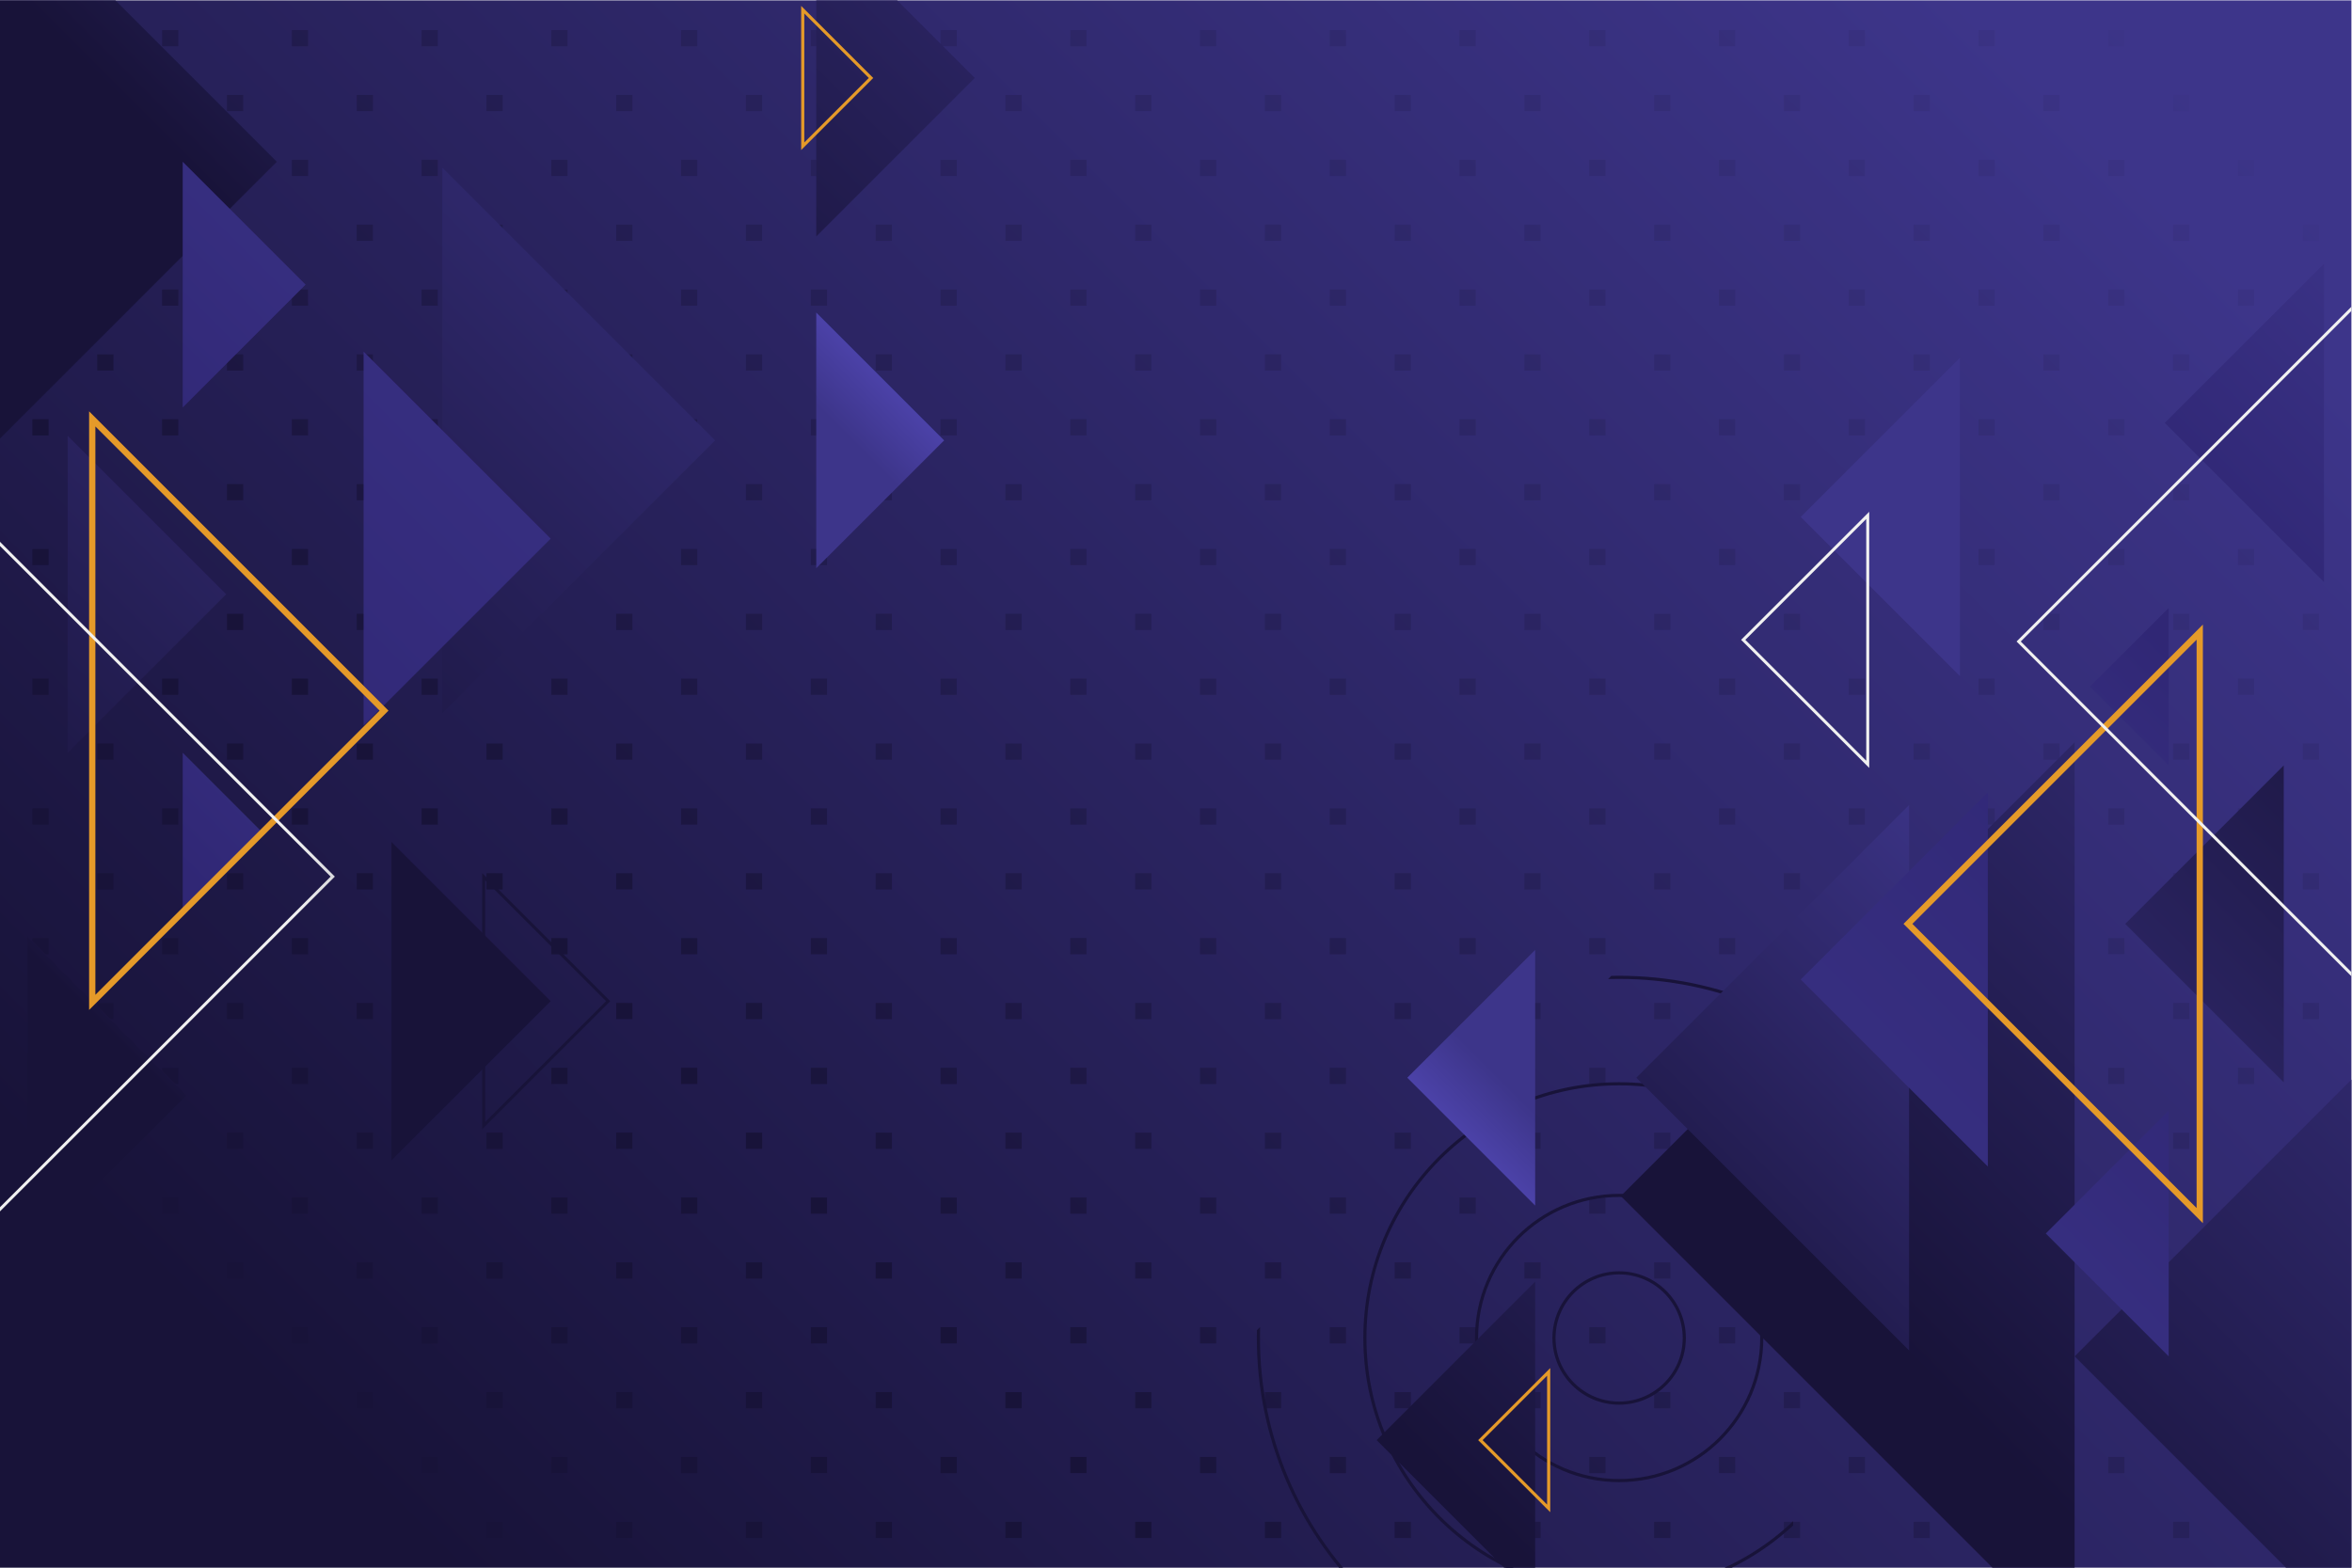 <?xml version="1.0" encoding="utf-8"?>
<svg viewBox="0 0 1000 666.667" xmlns="http://www.w3.org/2000/svg">
  <defs>
    <linearGradient x1="0" y1="0" x2="1" y2="0" gradientUnits="userSpaceOnUse" gradientTransform="matrix(-601.051,-601.051,-601.051,601.051,665.581,540.581)" spreadMethod="pad" id="linearGradient32">
      <stop style="stop-opacity:1;stop-color:#3d358a" offset="0" id="stop22"/>
      <stop style="stop-opacity:1;stop-color:#3d358a" offset="0.075" id="stop24"/>
      <stop style="stop-opacity:1;stop-color:#181339" offset="0.876" id="stop26"/>
      <stop style="stop-opacity:1;stop-color:#181339" offset="0.908" id="stop28"/>
      <stop style="stop-opacity:1;stop-color:#181339" offset="1" id="stop30"/>
    </linearGradient>
    <linearGradient x1="0" y1="0" x2="1" y2="0" gradientUnits="userSpaceOnUse" gradientTransform="matrix(706.923,706.923,706.923,-706.923,-44.663,-169.663)" spreadMethod="pad" id="linearGradient56">
      <stop style="stop-opacity:1;stop-color:#181339" offset="0" id="stop48"/>
      <stop style="stop-opacity:1;stop-color:#181339" offset="0.179" id="stop50"/>
      <stop style="stop-opacity:1;stop-color:#181339" offset="0.416" id="stop52"/>
      <stop style="stop-opacity:1;stop-color:#3d358a" offset="1" id="stop54"/>
    </linearGradient>
    <linearGradient x1="0" y1="0" x2="1" y2="0" gradientUnits="userSpaceOnUse" gradientTransform="matrix(-274.635,-274.635,-274.635,274.635,145.837,614.362)" spreadMethod="pad" id="linearGradient156">
      <stop style="stop-opacity:1;stop-color:#3d358a" offset="0" id="stop148"/>
      <stop style="stop-opacity:1;stop-color:#181339" offset="0.461" id="stop150"/>
      <stop style="stop-opacity:1;stop-color:#181339" offset="0.613" id="stop152"/>
      <stop style="stop-opacity:1;stop-color:#181339" offset="1" id="stop154"/>
    </linearGradient>
    <linearGradient x1="0" y1="0" x2="1" y2="0" gradientUnits="userSpaceOnUse" gradientTransform="matrix(-128.784,-128.784,-128.784,128.784,77.029,219.011)" spreadMethod="pad" id="linearGradient178">
      <stop style="stop-opacity:1;stop-color:#3d358a" offset="0" id="stop172"/>
      <stop style="stop-opacity:1;stop-color:#181339" offset="0.35" id="stop174"/>
      <stop style="stop-opacity:1;stop-color:#181339" offset="1" id="stop176"/>
    </linearGradient>
    <linearGradient x1="0" y1="0" x2="1" y2="0" gradientUnits="userSpaceOnUse" gradientTransform="matrix(-128.784,-128.784,-128.784,128.784,263.859,319.732)" spreadMethod="pad" id="linearGradient200">
      <stop style="stop-opacity:1;stop-color:#3d358a" offset="0" id="stop194"/>
      <stop style="stop-opacity:1;stop-color:#181339" offset="0.35" id="stop196"/>
      <stop style="stop-opacity:1;stop-color:#181339" offset="1" id="stop198"/>
    </linearGradient>
    <linearGradient x1="0" y1="0" x2="1" y2="0" gradientUnits="userSpaceOnUse" gradientTransform="matrix(318.177,318.177,318.177,-318.177,-41.677,176.877)" spreadMethod="pad" id="linearGradient248">
      <stop style="stop-opacity:1;stop-color:#181339" offset="0" id="stop240"/>
      <stop style="stop-opacity:1;stop-color:#181339" offset="0.093" id="stop242"/>
      <stop style="stop-opacity:1;stop-color:#181339" offset="0.272" id="stop244"/>
      <stop style="stop-opacity:1;stop-color:#3d358a" offset="1" id="stop246"/>
    </linearGradient>
    <linearGradient x1="0" y1="0" x2="1" y2="0" gradientUnits="userSpaceOnUse" gradientTransform="matrix(225.577,225.577,225.577,-225.577,-67.416,221.552)" spreadMethod="pad" id="linearGradient272">
      <stop style="stop-opacity:1;stop-color:#181339" offset="0" id="stop264"/>
      <stop style="stop-opacity:1;stop-color:#181339" offset="0.093" id="stop266"/>
      <stop style="stop-opacity:1;stop-color:#181339" offset="0.096" id="stop268"/>
      <stop style="stop-opacity:1;stop-color:#3d358a" offset="1" id="stop270"/>
    </linearGradient>
    <linearGradient x1="0" y1="0" x2="1" y2="0" gradientUnits="userSpaceOnUse" gradientTransform="matrix(225.577,225.577,225.577,-225.577,171.35,386.253)" spreadMethod="pad" id="linearGradient296">
      <stop style="stop-opacity:1;stop-color:#181339" offset="0" id="stop288"/>
      <stop style="stop-opacity:1;stop-color:#181339" offset="0.093" id="stop290"/>
      <stop style="stop-opacity:1;stop-color:#181339" offset="0.096" id="stop292"/>
      <stop style="stop-opacity:1;stop-color:#3d358a" offset="1" id="stop294"/>
    </linearGradient>
    <linearGradient x1="0" y1="0" x2="1" y2="0" gradientUnits="userSpaceOnUse" gradientTransform="matrix(22.982,-22.982,22.982,22.982,-33.765,511.49)" spreadMethod="pad" id="linearGradient332">
      <stop style="stop-opacity:1;stop-color:#c9861f" offset="0" id="stop302"/>
      <stop style="stop-opacity:1;stop-color:#c9861f" offset="0.14" id="stop304"/>
      <stop style="stop-opacity:1;stop-color:#905d09" offset="0.212" id="stop306"/>
      <stop style="stop-opacity:1;stop-color:#905d09" offset="0.214" id="stop308"/>
      <stop style="stop-opacity:1;stop-color:#ecb35e" offset="0.268" id="stop310"/>
      <stop style="stop-opacity:1;stop-color:#ecb35e" offset="0.268" id="stop312"/>
      <stop style="stop-opacity:1;stop-color:#945f0b" offset="0.375" id="stop314"/>
      <stop style="stop-opacity:1;stop-color:#945f0b" offset="0.379" id="stop316"/>
      <stop style="stop-opacity:1;stop-color:#ecb35e" offset="0.51" id="stop318"/>
      <stop style="stop-opacity:1;stop-color:#ecb35e" offset="0.51" id="stop320"/>
      <stop style="stop-opacity:1;stop-color:#ae7216" offset="0.704" id="stop322"/>
      <stop style="stop-opacity:1;stop-color:#ae7216" offset="0.711" id="stop324"/>
      <stop style="stop-opacity:1;stop-color:#e59a29" offset="0.825" id="stop326"/>
      <stop style="stop-opacity:1;stop-color:#e59a29" offset="0.829" id="stop328"/>
      <stop style="stop-opacity:1;stop-color:#e59a29" offset="1" id="stop330"/>
    </linearGradient>
    <linearGradient x1="0" y1="0" x2="1" y2="0" gradientUnits="userSpaceOnUse" gradientTransform="matrix(174.885,174.885,174.885,-174.885,-10.724,340.327)" spreadMethod="pad" id="linearGradient356">
      <stop style="stop-opacity:1;stop-color:#302775" offset="0" id="stop346"/>
      <stop style="stop-opacity:1;stop-color:#302775" offset="0.134" id="stop348"/>
      <stop style="stop-opacity:1;stop-color:#302775" offset="0.179" id="stop350"/>
      <stop style="stop-opacity:1;stop-color:#3d358a" offset="0.834" id="stop352"/>
      <stop style="stop-opacity:1;stop-color:#3d358a" offset="1" id="stop354"/>
    </linearGradient>
    <linearGradient x1="0" y1="0" x2="1" y2="0" gradientUnits="userSpaceOnUse" gradientTransform="matrix(112.035,112.035,112.035,-112.035,31.652,208.255)" spreadMethod="pad" id="linearGradient380">
      <stop style="stop-opacity:1;stop-color:#302775" offset="0" id="stop370"/>
      <stop style="stop-opacity:1;stop-color:#302775" offset="0.134" id="stop372"/>
      <stop style="stop-opacity:1;stop-color:#302775" offset="0.179" id="stop374"/>
      <stop style="stop-opacity:1;stop-color:#3d358a" offset="0.834" id="stop376"/>
      <stop style="stop-opacity:1;stop-color:#3d358a" offset="1" id="stop378"/>
    </linearGradient>
    <linearGradient x1="0" y1="0" x2="1" y2="0" gradientUnits="userSpaceOnUse" gradientTransform="matrix(266.239,266.239,266.239,-266.239,10.927,223.244)" spreadMethod="pad" id="linearGradient404">
      <stop style="stop-opacity:1;stop-color:#302775" offset="0" id="stop394"/>
      <stop style="stop-opacity:1;stop-color:#302775" offset="0.134" id="stop396"/>
      <stop style="stop-opacity:1;stop-color:#302775" offset="0.179" id="stop398"/>
      <stop style="stop-opacity:1;stop-color:#3d358a" offset="0.834" id="stop400"/>
      <stop style="stop-opacity:1;stop-color:#3d358a" offset="1" id="stop402"/>
    </linearGradient>
    <linearGradient x1="0" y1="0" x2="1" y2="0" gradientUnits="userSpaceOnUse" gradientTransform="matrix(95.486,-95.486,95.486,95.486,-141.815,547.743)" spreadMethod="pad" id="linearGradient440">
      <stop style="stop-opacity:1;stop-color:#c9861f" offset="0" id="stop410"/>
      <stop style="stop-opacity:1;stop-color:#c9861f" offset="0.14" id="stop412"/>
      <stop style="stop-opacity:1;stop-color:#905d09" offset="0.212" id="stop414"/>
      <stop style="stop-opacity:1;stop-color:#905d09" offset="0.214" id="stop416"/>
      <stop style="stop-opacity:1;stop-color:#ecb35e" offset="0.268" id="stop418"/>
      <stop style="stop-opacity:1;stop-color:#ecb35e" offset="0.268" id="stop420"/>
      <stop style="stop-opacity:1;stop-color:#945f0b" offset="0.375" id="stop422"/>
      <stop style="stop-opacity:1;stop-color:#945f0b" offset="0.379" id="stop424"/>
      <stop style="stop-opacity:1;stop-color:#ecb35e" offset="0.51" id="stop426"/>
      <stop style="stop-opacity:1;stop-color:#ecb35e" offset="0.51" id="stop428"/>
      <stop style="stop-opacity:1;stop-color:#ae7216" offset="0.704" id="stop430"/>
      <stop style="stop-opacity:1;stop-color:#ae7216" offset="0.711" id="stop432"/>
      <stop style="stop-opacity:1;stop-color:#e59a29" offset="0.825" id="stop434"/>
      <stop style="stop-opacity:1;stop-color:#e59a29" offset="0.829" id="stop436"/>
      <stop style="stop-opacity:1;stop-color:#e59a29" offset="1" id="stop438"/>
    </linearGradient>
    <linearGradient x1="0" y1="0" x2="1" y2="0" gradientUnits="userSpaceOnUse" gradientTransform="matrix(-99.231,-99.231,-99.231,99.231,328.609,427.895)" spreadMethod="pad" id="linearGradient462">
      <stop style="stop-opacity:1;stop-color:#7567fe" offset="0" id="stop454"/>
      <stop style="stop-opacity:1;stop-color:#7567fe" offset="0.056" id="stop456"/>
      <stop style="stop-opacity:1;stop-color:#3d358a" offset="0.632" id="stop458"/>
      <stop style="stop-opacity:1;stop-color:#3d358a" offset="1" id="stop460"/>
    </linearGradient>
    <clipPath clipPathUnits="userSpaceOnUse" id="clipPath472">
      <path d="M 0,0 H 750 V 500 H 0 Z" id="path470"/>
    </clipPath>
    <clipPath clipPathUnits="userSpaceOnUse" id="clipPath480">
      <path d="m 153.8,221.591 h 40.855 V 139.882 H 153.8 Z" id="path478"/>
    </clipPath>
    <linearGradient x1="0" y1="0" x2="1" y2="0" gradientUnits="userSpaceOnUse" gradientTransform="matrix(40.855,-40.855,40.855,40.855,133.373,339.691)" spreadMethod="pad" id="linearGradient490">
      <stop style="stop-opacity:1;stop-color:#f1f1f1" offset="0" id="stop482"/>
      <stop style="stop-opacity:1;stop-color:#f1f1f1" offset="0.006" id="stop484"/>
      <stop style="stop-opacity:1;stop-color:#181339" offset="0.966" id="stop486"/>
      <stop style="stop-opacity:1;stop-color:#181339" offset="1" id="stop488"/>
    </linearGradient>
    <clipPath clipPathUnits="userSpaceOnUse" id="clipPath506">
      <path d="M -12.582,339.855 H 106.801 V 101.089 H -12.582 Z" id="path504"/>
    </clipPath>
    <linearGradient x1="0" y1="0" x2="1" y2="0" gradientUnits="userSpaceOnUse" gradientTransform="matrix(119.383,0,0,119.383,-12.582,279.528)" spreadMethod="pad" id="linearGradient516">
      <stop style="stop-opacity:1;stop-color:#f1f1f1" offset="0" id="stop508"/>
      <stop style="stop-opacity:1;stop-color:#f1f1f1" offset="0.006" id="stop510"/>
      <stop style="stop-opacity:1;stop-color:#181339" offset="0.966" id="stop512"/>
      <stop style="stop-opacity:1;stop-color:#181339" offset="1" id="stop514"/>
    </linearGradient>
    <clipPath clipPathUnits="userSpaceOnUse" id="clipPath532">
      <path d="M 366.075,40.944 407.019,0 h 164.922 v 246.81 z" id="path530"/>
    </clipPath>
    <clipPath clipPathUnits="userSpaceOnUse" id="clipPath540">
      <path d="M 400.878,188.834 H 631.992 V -42.28 H 400.878 Z" id="path538"/>
    </clipPath>
    <linearGradient x1="0" y1="0" x2="1" y2="0" gradientUnits="userSpaceOnUse" gradientTransform="matrix(-231.115,0,0,-231.115,631.992,426.723)" spreadMethod="pad" id="linearGradient550">
      <stop style="stop-opacity:1;stop-color:#f1f1f1" offset="0" id="stop542"/>
      <stop style="stop-opacity:1;stop-color:#f1f1f1" offset="0.006" id="stop544"/>
      <stop style="stop-opacity:1;stop-color:#181339" offset="0.966" id="stop546"/>
      <stop style="stop-opacity:1;stop-color:#181339" offset="1" id="stop548"/>
    </linearGradient>
    <linearGradient x1="0" y1="0" x2="1" y2="0" gradientUnits="userSpaceOnUse" gradientTransform="matrix(-91.975,0,0,-91.975,562.422,426.723)" spreadMethod="pad" id="linearGradient560">
      <stop style="stop-opacity:1;stop-color:#f1f1f1" offset="0" id="stop552"/>
      <stop style="stop-opacity:1;stop-color:#f1f1f1" offset="0.006" id="stop554"/>
      <stop style="stop-opacity:1;stop-color:#181339" offset="0.966" id="stop556"/>
      <stop style="stop-opacity:1;stop-color:#181339" offset="1" id="stop558"/>
    </linearGradient>
    <linearGradient x1="0" y1="0" x2="1" y2="0" gradientUnits="userSpaceOnUse" gradientTransform="matrix(-42.564,0,0,-42.564,537.717,426.723)" spreadMethod="pad" id="linearGradient570">
      <stop style="stop-opacity:1;stop-color:#f1f1f1" offset="0" id="stop562"/>
      <stop style="stop-opacity:1;stop-color:#f1f1f1" offset="0.006" id="stop564"/>
      <stop style="stop-opacity:1;stop-color:#181339" offset="0.966" id="stop566"/>
      <stop style="stop-opacity:1;stop-color:#181339" offset="1" id="stop568"/>
    </linearGradient>
    <linearGradient x1="0" y1="0" x2="1" y2="0" gradientUnits="userSpaceOnUse" gradientTransform="matrix(-163.193,0,0,-163.193,598.031,426.723)" spreadMethod="pad" id="linearGradient580">
      <stop style="stop-opacity:1;stop-color:#f1f1f1" offset="0" id="stop572"/>
      <stop style="stop-opacity:1;stop-color:#f1f1f1" offset="0.006" id="stop574"/>
      <stop style="stop-opacity:1;stop-color:#181339" offset="0.966" id="stop576"/>
      <stop style="stop-opacity:1;stop-color:#181339" offset="1" id="stop578"/>
    </linearGradient>
    <linearGradient x1="0" y1="0" x2="1" y2="0" gradientUnits="userSpaceOnUse" gradientTransform="matrix(274.635,274.635,274.635,-274.635,620.546,-82.034)" spreadMethod="pad" id="linearGradient618">
      <stop style="stop-opacity:1;stop-color:#181339" offset="0" id="stop612"/>
      <stop style="stop-opacity:1;stop-color:#181339" offset="0.165" id="stop614"/>
      <stop style="stop-opacity:1;stop-color:#3d358a" offset="1" id="stop616"/>
    </linearGradient>
    <linearGradient x1="0" y1="0" x2="1" y2="0" gradientUnits="userSpaceOnUse" gradientTransform="matrix(128.784,128.784,128.784,-128.784,681.09,305.053)" spreadMethod="pad" id="linearGradient642">
      <stop style="stop-opacity:1;stop-color:#302775" offset="0" id="stop632"/>
      <stop style="stop-opacity:1;stop-color:#302775" offset="0.134" id="stop634"/>
      <stop style="stop-opacity:1;stop-color:#302775" offset="0.179" id="stop636"/>
      <stop style="stop-opacity:1;stop-color:#3d358a" offset="0.834" id="stop638"/>
      <stop style="stop-opacity:1;stop-color:#3d358a" offset="1" id="stop640"/>
    </linearGradient>
    <linearGradient x1="0" y1="0" x2="1" y2="0" gradientUnits="userSpaceOnUse" gradientTransform="matrix(128.784,128.784,128.784,-128.784,486.141,196.213)" spreadMethod="pad" id="linearGradient666">
      <stop style="stop-opacity:1;stop-color:#302775" offset="0" id="stop656"/>
      <stop style="stop-opacity:1;stop-color:#302775" offset="0.134" id="stop658"/>
      <stop style="stop-opacity:1;stop-color:#302775" offset="0.179" id="stop660"/>
      <stop style="stop-opacity:1;stop-color:#3d358a" offset="0.834" id="stop662"/>
      <stop style="stop-opacity:1;stop-color:#3d358a" offset="1" id="stop664"/>
    </linearGradient>
    <linearGradient x1="0" y1="0" x2="1" y2="0" gradientUnits="userSpaceOnUse" gradientTransform="matrix(-354.485,-354.485,-354.485,354.485,827.205,284.049)" spreadMethod="pad" id="linearGradient688">
      <stop style="stop-opacity:1;stop-color:#3d358a" offset="0" id="stop680"/>
      <stop style="stop-opacity:1;stop-color:#181339" offset="0.615" id="stop682"/>
      <stop style="stop-opacity:1;stop-color:#181339" offset="0.973" id="stop684"/>
      <stop style="stop-opacity:1;stop-color:#181339" offset="1" id="stop686"/>
    </linearGradient>
    <linearGradient x1="0" y1="0" x2="1" y2="0" gradientUnits="userSpaceOnUse" gradientTransform="matrix(170.36,170.36,170.36,-170.36,494.179,41.57)" spreadMethod="pad" id="linearGradient710">
      <stop style="stop-opacity:1;stop-color:#181339" offset="0" id="stop702"/>
      <stop style="stop-opacity:1;stop-color:#181339" offset="0.093" id="stop704"/>
      <stop style="stop-opacity:1;stop-color:#181339" offset="0.176" id="stop706"/>
      <stop style="stop-opacity:1;stop-color:#3d358a" offset="1" id="stop708"/>
    </linearGradient>
    <linearGradient x1="0" y1="0" x2="1" y2="0" gradientUnits="userSpaceOnUse" gradientTransform="matrix(-225.577,-225.577,-225.577,225.577,817.416,294.392)" spreadMethod="pad" id="linearGradient732">
      <stop style="stop-opacity:1;stop-color:#181339" offset="0" id="stop724"/>
      <stop style="stop-opacity:1;stop-color:#181339" offset="0.093" id="stop726"/>
      <stop style="stop-opacity:1;stop-color:#181339" offset="0.096" id="stop728"/>
      <stop style="stop-opacity:1;stop-color:#3d358a" offset="1" id="stop730"/>
    </linearGradient>
    <linearGradient x1="0" y1="0" x2="1" y2="0" gradientUnits="userSpaceOnUse" gradientTransform="matrix(-225.577,-225.577,-225.577,225.577,657.305,208.347)" spreadMethod="pad" id="linearGradient752">
      <stop style="stop-opacity:1;stop-color:#3d358a" offset="0" id="stop746"/>
      <stop style="stop-opacity:1;stop-color:#181339" offset="0.835" id="stop748"/>
      <stop style="stop-opacity:1;stop-color:#181339" offset="1" id="stop750"/>
    </linearGradient>
    <linearGradient x1="0" y1="0" x2="1" y2="0" gradientUnits="userSpaceOnUse" gradientTransform="matrix(-22.982,22.982,-22.982,-22.982,33.765,488.51)" spreadMethod="pad" id="linearGradient788">
      <stop style="stop-opacity:1;stop-color:#e59a29" offset="0" id="stop758"/>
      <stop style="stop-opacity:1;stop-color:#e59a29" offset="0.171" id="stop760"/>
      <stop style="stop-opacity:1;stop-color:#e59a29" offset="0.175" id="stop762"/>
      <stop style="stop-opacity:1;stop-color:#ae7216" offset="0.289" id="stop764"/>
      <stop style="stop-opacity:1;stop-color:#ae7216" offset="0.296" id="stop766"/>
      <stop style="stop-opacity:1;stop-color:#ecb35e" offset="0.49" id="stop768"/>
      <stop style="stop-opacity:1;stop-color:#ecb35e" offset="0.49" id="stop770"/>
      <stop style="stop-opacity:1;stop-color:#945f0b" offset="0.622" id="stop772"/>
      <stop style="stop-opacity:1;stop-color:#945f0b" offset="0.625" id="stop774"/>
      <stop style="stop-opacity:1;stop-color:#ecb35e" offset="0.732" id="stop776"/>
      <stop style="stop-opacity:1;stop-color:#ecb35e" offset="0.732" id="stop778"/>
      <stop style="stop-opacity:1;stop-color:#905d09" offset="0.786" id="stop780"/>
      <stop style="stop-opacity:1;stop-color:#905d09" offset="0.788" id="stop782"/>
      <stop style="stop-opacity:1;stop-color:#c9861f" offset="0.86" id="stop784"/>
      <stop style="stop-opacity:1;stop-color:#c9861f" offset="1" id="stop786"/>
    </linearGradient>
    <linearGradient x1="0" y1="0" x2="1" y2="0" gradientUnits="userSpaceOnUse" gradientTransform="matrix(-174.885,-174.885,-174.885,174.885,760.724,175.618)" spreadMethod="pad" id="linearGradient812">
      <stop style="stop-opacity:1;stop-color:#302775" offset="0" id="stop802"/>
      <stop style="stop-opacity:1;stop-color:#302775" offset="0.134" id="stop804"/>
      <stop style="stop-opacity:1;stop-color:#302775" offset="0.179" id="stop806"/>
      <stop style="stop-opacity:1;stop-color:#3d358a" offset="0.834" id="stop808"/>
      <stop style="stop-opacity:1;stop-color:#3d358a" offset="1" id="stop810"/>
    </linearGradient>
    <linearGradient x1="0" y1="0" x2="1" y2="0" gradientUnits="userSpaceOnUse" gradientTransform="matrix(-112.035,-112.035,-112.035,112.035,718.348,307.69)" spreadMethod="pad" id="linearGradient836">
      <stop style="stop-opacity:1;stop-color:#302775" offset="0" id="stop826"/>
      <stop style="stop-opacity:1;stop-color:#302775" offset="0.134" id="stop828"/>
      <stop style="stop-opacity:1;stop-color:#302775" offset="0.179" id="stop830"/>
      <stop style="stop-opacity:1;stop-color:#3d358a" offset="0.834" id="stop832"/>
      <stop style="stop-opacity:1;stop-color:#3d358a" offset="1" id="stop834"/>
    </linearGradient>
    <linearGradient x1="0" y1="0" x2="1" y2="0" gradientUnits="userSpaceOnUse" gradientTransform="matrix(-266.239,-266.239,-266.239,266.239,739.073,292.701)" spreadMethod="pad" id="linearGradient860">
      <stop style="stop-opacity:1;stop-color:#302775" offset="0" id="stop850"/>
      <stop style="stop-opacity:1;stop-color:#302775" offset="0.134" id="stop852"/>
      <stop style="stop-opacity:1;stop-color:#302775" offset="0.179" id="stop854"/>
      <stop style="stop-opacity:1;stop-color:#3d358a" offset="0.834" id="stop856"/>
      <stop style="stop-opacity:1;stop-color:#3d358a" offset="1" id="stop858"/>
    </linearGradient>
    <linearGradient x1="0" y1="0" x2="1" y2="0" gradientUnits="userSpaceOnUse" gradientTransform="matrix(-95.486,95.486,-95.486,-95.486,141.816,452.257)" spreadMethod="pad" id="linearGradient896">
      <stop style="stop-opacity:1;stop-color:#e59a29" offset="0" id="stop866"/>
      <stop style="stop-opacity:1;stop-color:#e59a29" offset="0.171" id="stop868"/>
      <stop style="stop-opacity:1;stop-color:#e59a29" offset="0.175" id="stop870"/>
      <stop style="stop-opacity:1;stop-color:#ae7216" offset="0.289" id="stop872"/>
      <stop style="stop-opacity:1;stop-color:#ae7216" offset="0.296" id="stop874"/>
      <stop style="stop-opacity:1;stop-color:#ecb35e" offset="0.49" id="stop876"/>
      <stop style="stop-opacity:1;stop-color:#ecb35e" offset="0.49" id="stop878"/>
      <stop style="stop-opacity:1;stop-color:#945f0b" offset="0.622" id="stop880"/>
      <stop style="stop-opacity:1;stop-color:#945f0b" offset="0.625" id="stop882"/>
      <stop style="stop-opacity:1;stop-color:#ecb35e" offset="0.732" id="stop884"/>
      <stop style="stop-opacity:1;stop-color:#ecb35e" offset="0.732" id="stop886"/>
      <stop style="stop-opacity:1;stop-color:#905d09" offset="0.786" id="stop888"/>
      <stop style="stop-opacity:1;stop-color:#905d09" offset="0.788" id="stop890"/>
      <stop style="stop-opacity:1;stop-color:#c9861f" offset="0.86" id="stop892"/>
      <stop style="stop-opacity:1;stop-color:#c9861f" offset="1" id="stop894"/>
    </linearGradient>
    <linearGradient x1="0" y1="0" x2="1" y2="0" gradientUnits="userSpaceOnUse" gradientTransform="matrix(99.231,99.231,99.231,-99.231,421.391,88.05)" spreadMethod="pad" id="linearGradient918">
      <stop style="stop-opacity:1;stop-color:#7567fe" offset="0" id="stop910"/>
      <stop style="stop-opacity:1;stop-color:#7567fe" offset="0.056" id="stop912"/>
      <stop style="stop-opacity:1;stop-color:#3d358a" offset="0.632" id="stop914"/>
      <stop style="stop-opacity:1;stop-color:#3d358a" offset="1" id="stop916"/>
    </linearGradient>
    <clipPath clipPathUnits="userSpaceOnUse" id="clipPath928">
      <path d="M 0,0 H 750 V 500 H 0 Z" id="path926"/>
    </clipPath>
    <clipPath clipPathUnits="userSpaceOnUse" id="clipPath936">
      <path d="M 555.345,336.854 H 596.2 v -81.709 h -40.855 z" id="path934"/>
    </clipPath>
    <linearGradient x1="0" y1="0" x2="1" y2="0" gradientUnits="userSpaceOnUse" gradientTransform="matrix(-40.855,40.855,-40.855,-40.855,616.627,183.573)" spreadMethod="pad" id="linearGradient946">
      <stop style="stop-opacity:1;stop-color:#181339" offset="0" id="stop938"/>
      <stop style="stop-opacity:1;stop-color:#181339" offset="0.034" id="stop940"/>
      <stop style="stop-opacity:1;stop-color:#f1f1f1" offset="0.994" id="stop942"/>
      <stop style="stop-opacity:1;stop-color:#f1f1f1" offset="1" id="stop944"/>
    </linearGradient>
    <clipPath clipPathUnits="userSpaceOnUse" id="clipPath962">
      <path d="M 643.199,414.855 H 762.582 V 176.09 H 643.199 Z" id="path960"/>
    </clipPath>
    <linearGradient x1="0" y1="0" x2="1" y2="0" gradientUnits="userSpaceOnUse" gradientTransform="matrix(-119.383,0,0,-119.383,762.582,204.527)" spreadMethod="pad" id="linearGradient972">
      <stop style="stop-opacity:1;stop-color:#181339" offset="0" id="stop964"/>
      <stop style="stop-opacity:1;stop-color:#181339" offset="0.034" id="stop966"/>
      <stop style="stop-opacity:1;stop-color:#f1f1f1" offset="0.994" id="stop968"/>
      <stop style="stop-opacity:1;stop-color:#f1f1f1" offset="1" id="stop970"/>
    </linearGradient>
  </defs>
  <g id="g8" transform="matrix(1.333, 0, 0, -1.333, 0, 666.667)">
    <g id="g10">
      <g id="g12">
        <g id="g18">
          <g id="g20">
            <path d="M 0,0 H 750 V 500 H 0 Z" style="fill:url(#linearGradient32);stroke:none" id="path34"/>
          </g>
        </g>
      </g>
    </g>
    <g id="g36">
      <g id="g38">
        <g id="g44">
          <g id="g46">
            <path d="m 506.905,71.54 h 5.173 v 5.173 h -5.173 z m 0,-41.382 h 5.173 v 5.173 h -5.173 z m -20.691,434.51 h 5.172 v 5.173 h -5.172 z m 0,-82.763 h 5.172 v 5.173 h -5.172 z m 0,-41.382 h 5.172 v 5.172 h -5.172 z M 465.523,278.45 h 5.173 v 5.173 h -5.173 z m 41.382,41.382 h 5.173 v 5.173 h -5.173 z m 0,-41.382 h 5.173 v 5.173 h -5.173 z m 0,-165.527 h 5.173 v 5.172 h -5.173 z m 0,41.382 h 5.173 v 5.172 h -5.173 z m 0,41.382 h 5.173 v 5.173 h -5.173 z m 0,41.381 h 5.173 v 5.173 h -5.173 z m -20.691,186.219 h 5.172 v 5.173 h -5.172 z m -20.691,20.691 h 5.173 v 5.173 h -5.173 z m 0,41.381 h 5.173 v 5.173 h -5.173 z m 0,-124.145 h 5.173 v 5.173 h -5.173 z m 0,-41.382 h 5.173 v 5.173 h -5.173 z M 486.214,9.468 h 5.172 v 5.173 h -5.172 z m -20.691,393.128 h 5.173 v 5.173 h -5.173 z m 20.691,-227.601 h 5.172 v 5.173 h -5.172 z m 0,41.382 h 5.172 v 5.173 h -5.172 z m 0,41.382 h 5.172 v 5.173 h -5.172 z m 0,-165.528 h 5.172 v 5.173 h -5.172 z m 0,-41.381 h 5.172 v 5.173 h -5.172 z m 0,82.763 h 5.172 v 5.173 h -5.172 z m 0,165.528 h 5.172 v 5.172 h -5.172 z m 20.691,62.073 h 5.173 v 5.173 h -5.173 z m 41.381,-248.291 h 5.173 v 5.172 h -5.173 z m 0,82.764 h 5.173 v 5.173 h -5.173 z m 0,-41.382 h 5.173 v 5.172 h -5.173 z m 0,-124.147 h 5.173 v 5.173 h -5.173 z m -20.69,434.51 h 5.173 v 5.173 h -5.173 z M 548.286,71.54 h 5.173 v 5.173 h -5.173 z m 0,372.438 h 5.173 v 5.173 h -5.173 z m 0,-41.382 h 5.173 v 5.173 h -5.173 z m 0,-124.146 h 5.173 v 5.173 h -5.173 z M 382.759,30.158 h 5.173 v 5.173 h -5.173 z m 165.527,289.674 h 5.173 v 5.173 h -5.173 z m -41.381,82.764 h 5.173 v 5.173 h -5.173 z m 41.381,-41.382 h 5.173 v 5.173 h -5.173 z m -20.69,-227.601 h 5.173 v 5.173 h -5.173 z m 0,289.674 h 5.173 v 5.173 h -5.173 z m 0,-372.437 h 5.173 v 5.173 h -5.173 z m 0,-41.382 h 5.173 v 5.173 h -5.173 z m -20.691,434.51 h 5.173 v 5.173 h -5.173 z m 41.381,41.381 h 5.173 v 5.173 h -5.173 z M 527.596,92.231 h 5.173 v 5.173 h -5.173 z m 0,248.292 h 5.173 v 5.172 h -5.173 z m 0,41.382 h 5.173 v 5.173 h -5.173 z m 0,-82.764 h 5.173 v 5.172 h -5.173 z m 0,-82.764 h 5.173 v 5.173 h -5.173 z m 0,41.382 h 5.173 v 5.173 h -5.173 z m 0,-82.764 h 5.173 v 5.173 h -5.173 z m -20.691,310.364 h 5.173 v 5.173 h -5.173 z m -103.454,-227.6 h 5.172 v 5.173 h -5.172 z m 0,-41.382 h 5.172 v 5.173 h -5.172 z m 0,-82.764 h 5.172 v 5.173 h -5.172 z m 0,41.382 h 5.172 v 5.173 h -5.172 z m 0,124.146 h 5.172 v 5.172 h -5.172 z m 0,165.527 h 5.172 v 5.173 h -5.172 z M 424.141,71.54 h 5.173 v 5.173 h -5.173 z m -20.69,268.983 h 5.172 v 5.172 h -5.172 z m 20.69,-310.365 h 5.173 v 5.173 h -5.173 z m -20.69,351.747 h 5.172 v 5.173 h -5.172 z m 0,41.382 h 5.172 v 5.173 h -5.172 z m 0,-331.056 h 5.172 v 5.173 h -5.172 z M 382.759,278.45 h 5.173 v 5.173 h -5.173 z m 0,-82.763 h 5.173 v 5.173 h -5.173 z m 41.382,-82.764 h 5.173 v 5.172 h -5.173 z m -41.382,124.145 h 5.173 v 5.173 h -5.173 z M 403.451,50.85 h 5.172 v 5.173 h -5.172 z m -20.692,62.073 h 5.173 v 5.172 h -5.173 z m 0,41.382 h 5.173 v 5.172 h -5.173 z m 0,-82.765 h 5.173 v 5.173 h -5.173 z m 0,413.819 h 5.173 v 5.173 h -5.173 z M 403.451,9.468 h 5.172 v 5.173 h -5.172 z m -20.692,434.51 h 5.173 v 5.173 h -5.173 z m 0,-82.764 h 5.173 v 5.173 h -5.173 z m 0,-41.382 h 5.173 v 5.173 h -5.173 z m 0,82.764 h 5.173 v 5.173 h -5.173 z m 62.072,-186.219 h 5.173 v 5.173 h -5.173 z m 0,124.146 h 5.173 v 5.172 h -5.173 z m 0,82.764 h 5.173 v 5.173 h -5.173 z m 0,-41.382 h 5.173 v 5.173 h -5.173 z m 0,-124.146 h 5.173 v 5.173 h -5.173 z m 20.692,-20.691 h 5.173 v 5.173 h -5.173 z m -20.692,62.073 h 5.173 v 5.172 h -5.173 z m 0,165.527 h 5.173 v 5.173 h -5.173 z m 20.692,-268.981 h 5.173 v 5.173 h -5.173 z m 0,-41.382 h 5.173 v 5.172 h -5.173 z m 0,-41.382 h 5.173 v 5.172 h -5.173 z m 0,-82.765 h 5.173 v 5.173 h -5.173 z m 0,41.382 h 5.173 v 5.173 h -5.173 z m -41.382,206.91 h 5.173 v 5.173 h -5.173 z m 0,124.146 h 5.173 v 5.173 h -5.173 z m 0,-41.382 h 5.173 v 5.173 h -5.173 z m 0,-41.382 h 5.173 v 5.173 h -5.173 z m 0,-124.145 h 5.173 v 5.173 h -5.173 z m 0,41.381 h 5.173 v 5.173 h -5.173 z m 0,-82.763 h 5.173 v 5.172 h -5.173 z M 444.831,9.468 h 5.173 v 5.173 h -5.173 z m 0,82.763 h 5.173 v 5.173 h -5.173 z m 0,41.382 h 5.173 v 5.173 h -5.173 z m 0,41.382 h 5.173 v 5.173 h -5.173 z m -20.69,310.364 h 5.173 v 5.173 h -5.173 z m 0,-41.381 h 5.173 v 5.173 h -5.173 z M 444.831,50.85 h 5.173 v 5.173 h -5.173 z m 103.455,186.218 h 5.173 v 5.173 h -5.173 z M 693.123,9.468 h 5.173 v 5.173 h -5.173 z m 0,41.382 h 5.173 v 5.173 h -5.173 z m 0,41.381 h 5.173 v 5.173 h -5.173 z m -20.69,393.128 h 5.172 v 5.173 h -5.172 z m 0,-41.381 h 5.172 v 5.173 h -5.172 z m 20.69,-310.365 h 5.173 v 5.173 h -5.173 z m -20.69,268.983 h 5.172 v 5.173 h -5.172 z m 20.69,-62.073 h 5.173 v 5.172 h -5.173 z m 0,-41.382 h 5.173 v 5.172 h -5.173 z m 0,-124.146 h 5.173 v 5.173 h -5.173 z m 0,82.764 h 5.173 v 5.173 h -5.173 z m 0,-41.382 h 5.173 v 5.173 h -5.173 z m -41.381,206.91 h 5.173 v 5.173 h -5.173 z m 0,41.381 h 5.173 v 5.173 h -5.173 z m 20.691,-434.51 h 5.172 v 5.173 h -5.172 z m 0,41.382 h 5.172 v 5.173 h -5.172 z m -20.691,268.983 h 5.173 v 5.172 h -5.173 z m 41.381,41.382 h 5.173 v 5.173 h -5.173 z m -41.381,0 h 5.173 v 5.173 h -5.173 z M 672.433,278.45 h 5.172 v 5.173 h -5.172 z m 0,41.382 h 5.172 v 5.173 h -5.172 z m 0,41.382 h 5.172 v 5.173 h -5.172 z m 0,-206.909 h 5.172 v 5.172 h -5.172 z m 0,-41.382 h 5.172 v 5.172 h -5.172 z m 0,82.764 h 5.172 v 5.173 h -5.172 z m 0,41.381 h 5.172 v 5.173 h -5.172 z m 62.072,-62.073 h 5.172 v 5.173 h -5.172 z m -41.382,248.292 h 5.173 v 5.173 h -5.173 z M 651.742,299.141 h 5.173 v 5.172 h -5.173 z m 82.763,-82.764 h 5.172 v 5.173 h -5.172 z m 0,-165.527 h 5.172 v 5.173 h -5.172 z m 0,41.381 h 5.172 v 5.173 h -5.172 z m 0,-82.763 h 5.172 v 5.173 h -5.172 z m 0,413.819 h 5.172 v 5.173 h -5.172 z m 0,41.381 h 5.172 v 5.173 h -5.172 z m 0,-124.145 h 5.172 v 5.172 h -5.172 z m 0,-41.382 h 5.172 v 5.172 h -5.172 z m 0,-41.382 h 5.172 v 5.173 h -5.172 z m 0,124.146 h 5.172 v 5.173 h -5.172 z m 0,-248.292 h 5.172 v 5.173 h -5.172 z m -20.691,62.074 h 5.173 v 5.173 h -5.173 z m 0,-41.382 h 5.173 v 5.172 h -5.173 z m 0,-41.382 h 5.173 v 5.172 h -5.173 z m -20.691,351.745 h 5.173 v 5.173 h -5.173 z M 713.814,71.54 h 5.173 v 5.173 h -5.173 z m 0,-41.382 h 5.173 v 5.173 h -5.173 z m 0,289.674 h 5.173 v 5.173 h -5.173 z m 0,-82.764 h 5.173 v 5.173 h -5.173 z m 0,165.528 h 5.173 v 5.173 h -5.173 z m 0,41.382 h 5.173 v 5.173 h -5.173 z m 0,-165.528 h 5.173 v 5.173 h -5.173 z m 0,82.764 h 5.173 v 5.173 h -5.173 z m 0,124.145 h 5.173 v 5.173 h -5.173 z M 589.668,237.068 h 5.173 v 5.173 h -5.173 z m -20.69,-227.6 h 5.172 v 5.173 h -5.172 z m 20.69,268.982 h 5.173 v 5.173 h -5.173 z m 0,-124.145 h 5.173 v 5.172 h -5.173 z m 20.691,-62.074 h 5.174 v 5.173 h -5.174 z m -20.691,227.601 h 5.173 v 5.173 h -5.173 z m 0,82.764 h 5.173 v 5.173 h -5.173 z m 0,-41.382 h 5.173 v 5.173 h -5.173 z M 610.359,9.468 h 5.174 v 5.173 h -5.174 z m 0,41.382 h 5.174 v 5.173 h -5.174 z m -20.691,62.073 h 5.173 v 5.172 h -5.173 z m 0,331.055 h 5.173 v 5.173 h -5.173 z m 0,41.381 h 5.173 v 5.173 h -5.173 z m 0,-289.672 h 5.173 v 5.173 h -5.173 z m -20.69,-20.692 h 5.172 v 5.173 h -5.172 z m 0,41.382 h 5.172 v 5.173 h -5.172 z m 0,41.382 h 5.172 v 5.173 h -5.172 z m 0,-206.909 h 5.172 v 5.173 h -5.172 z m 0,41.381 h 5.172 v 5.173 h -5.172 z m 0,41.382 h 5.172 v 5.173 h -5.172 z m 0,206.91 h 5.172 v 5.172 h -5.172 z m 20.69,-310.365 h 5.173 v 5.173 h -5.173 z m -20.69,434.51 h 5.172 v 5.173 h -5.172 z m 0,-82.763 h 5.172 v 5.173 h -5.172 z m 0,41.382 h 5.172 v 5.173 h -5.172 z M 589.668,71.54 h 5.173 v 5.173 h -5.173 z m -20.69,227.601 h 5.172 v 5.172 h -5.172 z m 62.072,103.455 h 5.173 v 5.173 h -5.173 z m 0,82.763 h 5.173 v 5.173 h -5.173 z m 0,-41.381 h 5.173 v 5.173 h -5.173 z m 20.692,-186.219 h 5.173 v 5.173 h -5.173 z m -20.692,62.073 h 5.173 v 5.173 h -5.173 z m 0,41.382 h 5.173 v 5.173 H 631.05 Z M 651.742,92.231 h 5.173 v 5.173 h -5.173 z m 0,124.146 h 5.173 v 5.173 h -5.173 z m 0,-41.382 h 5.173 v 5.173 h -5.173 z m 0,-165.527 h 5.173 v 5.173 h -5.173 z m 0,124.145 h 5.173 v 5.173 h -5.173 z m 0,-82.763 h 5.173 v 5.173 h -5.173 z m -20.692,227.6 h 5.173 v 5.173 H 631.05 Z M 610.359,174.995 h 5.174 v 5.173 h -5.174 z m 20.691,62.073 h 5.173 v 5.173 h -5.173 z m -20.691,62.073 h 5.174 v 5.172 h -5.174 z m 0,-82.764 h 5.174 v 5.173 h -5.174 z m 0,41.382 h 5.174 v 5.173 h -5.174 z m 0,-124.146 h 5.174 v 5.173 h -5.174 z m 0,248.292 h 5.174 v 5.173 h -5.174 z m 0,-41.382 h 5.174 v 5.172 h -5.174 z M 631.05,195.687 h 5.173 v 5.173 h -5.173 z m 0,-41.382 h 5.173 v 5.172 h -5.173 z m 0,-41.382 h 5.173 v 5.172 h -5.173 z m -20.691,351.745 h 5.174 v 5.173 h -5.174 z M 631.05,30.158 h 5.173 v 5.173 h -5.173 z m 0,41.382 h 5.173 v 5.173 h -5.173 z m -20.691,351.747 h 5.174 v 5.173 h -5.174 z m -496.582,0 h 5.173 v 5.173 h -5.173 z m 0,41.381 h 5.173 v 5.173 h -5.173 z m 0,-82.763 h 5.173 v 5.173 h -5.173 z m 0,-41.382 h 5.173 v 5.172 h -5.173 z M 134.468,30.158 h 5.172 v 5.173 h -5.172 z m 0,206.91 h 5.172 v 5.173 h -5.172 z m -20.691,62.073 h 5.173 v 5.172 h -5.173 z m 20.691,-20.691 h 5.172 v 5.173 h -5.172 z m 0,-82.763 h 5.172 v 5.173 h -5.172 z m 0,-82.764 h 5.172 v 5.172 h -5.172 z m 0,41.382 h 5.172 v 5.172 h -5.172 z m 0,-82.765 h 5.172 v 5.173 h -5.172 z M 93.086,443.978 h 5.173 v 5.173 h -5.173 z m 20.691,-186.219 h 5.173 v 5.173 h -5.173 z m 20.691,62.073 h 5.172 v 5.173 h -5.172 z m -41.382,41.382 h 5.173 v 5.173 h -5.173 z m 0,-82.764 h 5.173 v 5.173 h -5.173 z m 0,41.382 h 5.173 v 5.173 h -5.173 z m 0,165.527 h 5.173 v 5.173 h -5.173 z m 0,-82.763 h 5.173 v 5.173 h -5.173 z m 20.691,-186.219 h 5.173 v 5.173 h -5.173 z m 0,-41.382 h 5.173 v 5.173 h -5.173 z m 0,-41.382 h 5.173 v 5.173 h -5.173 z m 0,-82.763 h 5.173 v 5.173 h -5.173 z m 0,-41.382 h 5.173 v 5.173 h -5.173 z m 0,82.763 h 5.173 v 5.173 h -5.173 z m 41.382,82.764 h 5.173 v 5.173 h -5.173 z M 175.85,71.54 h 5.173 v 5.173 h -5.173 z m 0,41.383 h 5.173 v 5.172 h -5.173 z m -20.691,310.364 h 5.173 v 5.173 h -5.173 z m 0,41.381 h 5.173 v 5.173 h -5.173 z M 175.85,154.305 h 5.173 v 5.172 h -5.173 z m 0,-124.147 h 5.173 v 5.173 h -5.173 z m 0,331.056 h 5.173 v 5.173 h -5.173 z m 0,41.382 h 5.173 v 5.173 h -5.173 z m 0,-82.764 h 5.173 v 5.173 h -5.173 z m 0,-124.145 h 5.173 v 5.173 h -5.173 z m 0,41.381 h 5.173 v 5.173 h -5.173 z m 0,41.382 h 5.173 v 5.173 h -5.173 z m -20.691,103.455 h 5.173 v 5.173 h -5.173 z m 0,-372.437 h 5.173 v 5.173 h -5.173 z m 0,41.382 h 5.173 v 5.173 h -5.173 z m -20.691,434.509 h 5.172 v 5.173 h -5.172 z M 155.159,92.231 h 5.173 v 5.173 h -5.173 z m -20.691,310.365 h 5.172 v 5.173 h -5.172 z m 0,41.382 h 5.172 v 5.173 h -5.172 z m 20.691,-144.837 h 5.173 v 5.172 h -5.173 z m 0,41.382 h 5.173 v 5.172 h -5.173 z m -20.691,20.691 h 5.172 v 5.173 h -5.172 z M 93.086,237.068 h 5.173 v 5.173 h -5.173 z m 62.073,20.691 h 5.173 v 5.173 h -5.173 z m 0,-124.146 h 5.173 v 5.173 h -5.173 z m 0,82.764 h 5.173 v 5.173 h -5.173 z M 72.395,9.468 h 5.173 v 5.173 H 72.395 Z M 31.013,174.995 h 5.173 v 5.173 h -5.173 z m 0,41.382 h 5.173 v 5.173 h -5.173 z m 0,41.382 h 5.173 v 5.173 h -5.173 z m 0,-165.528 h 5.173 v 5.173 h -5.173 z m 0,41.382 h 5.173 v 5.173 h -5.173 z m 0,248.292 h 5.173 v 5.173 h -5.173 z m 0,-82.764 h 5.173 v 5.172 h -5.173 z m 0,165.527 h 5.173 v 5.173 H 31.013 Z M 51.704,30.158 h 5.172 v 5.173 H 51.704 Z M 31.013,340.523 h 5.173 v 5.172 h -5.173 z m 0,82.764 h 5.173 v 5.173 h -5.173 z m 0,-372.437 h 5.173 v 5.173 H 31.013 Z M 10.322,361.214 h 5.174 v 5.173 h -5.174 z m 0,-165.527 h 5.174 v 5.173 H 10.322 Z M 31.013,9.468 h 5.173 v 5.173 h -5.173 z m -20.691,20.69 h 5.174 v 5.173 h -5.174 z m 0,206.91 h 5.174 v 5.173 h -5.174 z m 0,-165.528 h 5.174 v 5.173 h -5.174 z m 0,41.383 h 5.174 v 5.172 h -5.174 z m 0,41.382 h 5.174 v 5.172 h -5.174 z m 0,289.673 h 5.174 v 5.173 h -5.174 z m 0,41.381 h 5.174 v 5.173 h -5.174 z m 0,-206.909 h 5.174 v 5.173 h -5.174 z m 0,41.382 h 5.174 v 5.173 h -5.174 z m 0,82.764 h 5.174 v 5.173 H 10.322 Z M 51.704,71.54 h 5.172 v 5.173 h -5.172 z m 20.691,310.365 h 5.173 v 5.173 H 72.395 Z M 93.086,195.687 h 5.173 v 5.173 H 93.086 Z M 72.395,340.523 h 5.173 v 5.172 h -5.173 z m 0,-165.528 h 5.173 v 5.173 h -5.173 z m 0,41.382 h 5.173 v 5.173 h -5.173 z m 0,41.382 h 5.173 v 5.173 h -5.173 z m 0,41.382 h 5.173 v 5.172 H 72.395 Z M 93.086,112.923 h 5.173 v 5.172 h -5.173 z m 0,41.382 h 5.173 v 5.172 h -5.173 z m 0,-124.147 h 5.173 v 5.173 h -5.173 z m -20.691,434.51 h 5.173 v 5.173 h -5.173 z m 0,-41.381 h 5.173 v 5.173 H 72.395 Z M 93.086,71.54 h 5.173 v 5.173 h -5.173 z m -41.382,41.383 h 5.172 v 5.172 h -5.172 z m 0,206.909 h 5.172 v 5.173 h -5.172 z m 0,-41.382 h 5.172 v 5.173 h -5.172 z m 310.364,186.218 h 5.174 v 5.173 h -5.174 z M 51.704,237.068 h 5.172 v 5.173 h -5.172 z m 0,-82.763 h 5.172 v 5.172 h -5.172 z m 0,41.382 h 5.172 v 5.173 h -5.172 z m 0,248.291 h 5.172 v 5.173 H 51.704 Z M 72.395,92.231 h 5.173 v 5.173 h -5.173 z m 0,-41.381 h 5.173 v 5.173 H 72.395 Z M 51.704,485.359 h 5.172 v 5.173 H 51.704 Z M 72.395,133.613 h 5.173 v 5.173 H 72.395 Z M 51.704,402.596 h 5.172 v 5.173 h -5.172 z m 124.146,41.382 h 5.173 v 5.173 H 175.85 Z M 51.704,361.214 h 5.172 v 5.173 h -5.172 z m 248.291,82.764 h 5.173 v 5.173 h -5.173 z m 20.692,-144.837 h 5.172 v 5.172 h -5.172 z m -20.692,186.218 h 5.173 v 5.173 h -5.173 z m 0,-124.145 h 5.173 v 5.173 h -5.173 z m 0,41.382 h 5.173 v 5.173 h -5.173 z m 0,-82.764 h 5.173 v 5.173 h -5.173 z m 20.692,-103.455 h 5.172 v 5.173 h -5.172 z m 0,41.382 h 5.172 v 5.173 h -5.172 z m 0,-206.909 h 5.172 v 5.173 h -5.172 z m 0,124.145 h 5.172 v 5.173 h -5.172 z m -41.383,41.382 h 5.173 v 5.173 h -5.173 z m 41.383,-82.764 h 5.172 v 5.173 h -5.172 z m 0,-124.145 h 5.172 v 5.173 h -5.172 z m -41.383,455.2 h 5.173 v 5.173 h -5.173 z m 0,-41.381 h 5.173 v 5.173 h -5.173 z m 0,-41.382 h 5.173 v 5.173 h -5.173 z m 0,-41.382 h 5.173 v 5.172 h -5.173 z m 20.691,-62.073 h 5.173 v 5.173 h -5.173 z m -20.691,20.691 h 5.173 v 5.172 h -5.173 z m 0,-41.382 h 5.173 v 5.173 h -5.173 z m 20.691,-62.072 h 5.173 v 5.173 h -5.173 z m 0,41.381 h 5.173 v 5.173 h -5.173 z m 0,-82.763 h 5.173 v 5.172 h -5.173 z m 0,-82.765 h 5.173 v 5.173 h -5.173 z m 0,41.383 h 5.173 v 5.172 h -5.173 z m 0,-82.765 h 5.173 v 5.173 h -5.173 z m 20.692,62.073 h 5.172 v 5.173 h -5.172 z m 41.381,41.382 h 5.174 v 5.173 h -5.174 z m -20.691,310.365 h 5.173 v 5.173 h -5.173 z m 0,41.381 h 5.173 v 5.173 h -5.173 z m 20.691,-310.364 h 5.174 v 5.173 h -5.174 z m 0,-124.145 h 5.174 v 5.173 h -5.174 z m 0,-41.382 h 5.174 v 5.173 h -5.174 z m 0,82.763 h 5.174 v 5.173 h -5.174 z m 0,331.056 h 5.174 v 5.173 h -5.174 z m 0,-41.382 h 5.174 v 5.173 h -5.174 z m 0,-124.146 h 5.174 v 5.173 h -5.174 z m -186.218,227.6 h 5.173 v 5.173 H 175.85 Z M 362.068,299.141 h 5.174 v 5.172 h -5.174 z m 0,41.382 h 5.174 v 5.172 h -5.174 z M 341.377,154.305 h 5.173 v 5.172 h -5.173 z m 0,-41.382 h 5.173 v 5.172 h -5.173 z m 0,-82.765 h 5.173 v 5.173 h -5.173 z m 0,41.382 h 5.173 v 5.173 h -5.173 z m -20.69,310.365 h 5.172 v 5.173 h -5.172 z m 0,41.382 h 5.172 v 5.173 h -5.172 z m 0,41.381 h 5.172 v 5.173 h -5.172 z m 20.69,-103.454 h 5.173 v 5.173 h -5.173 z m 0,-41.382 h 5.173 v 5.173 h -5.173 z m 0,82.764 h 5.173 v 5.173 h -5.173 z m 0,-206.909 h 5.173 v 5.173 h -5.173 z m -20.69,144.836 h 5.172 v 5.172 h -5.172 z m 20.69,-103.455 h 5.173 v 5.173 h -5.173 z m 0,41.382 h 5.173 v 5.173 h -5.173 z m 20.691,-62.073 h 5.174 v 5.173 h -5.174 z M 217.232,278.45 h 5.173 v 5.173 h -5.173 z m 0,-41.382 h 5.173 v 5.173 h -5.173 z m 0,82.764 h 5.173 v 5.173 h -5.173 z m 0,-124.145 h 5.173 v 5.173 h -5.173 z m 0,-41.382 h 5.173 v 5.172 h -5.173 z m 0,289.673 h 5.173 v 5.173 h -5.173 z M 237.923,50.85 h 5.172 v 5.173 h -5.172 z m 0,-41.382 h 5.172 v 5.173 h -5.172 z m -20.691,103.455 h 5.173 v 5.172 h -5.173 z m 0,289.673 h 5.173 v 5.173 h -5.173 z m 0,-41.382 h 5.173 v 5.173 h -5.173 z m 0,124.145 h 5.173 v 5.173 h -5.173 z M 196.54,340.523 h 5.173 v 5.172 h -5.173 z m 0,-124.146 h 5.173 v 5.173 h -5.173 z m 0,41.382 h 5.173 v 5.173 h -5.173 z m 0,-82.764 h 5.173 v 5.173 h -5.173 z m 0,-41.382 h 5.173 v 5.173 H 196.54 Z M 217.232,71.54 h 5.173 v 5.173 h -5.173 z M 196.54,92.231 h 5.173 v 5.173 h -5.173 z m 0,-41.381 h 5.173 v 5.173 h -5.173 z m 20.692,-20.692 h 5.173 v 5.173 h -5.173 z m -20.692,434.51 h 5.173 v 5.173 h -5.173 z m 0,-165.527 h 5.173 v 5.172 h -5.173 z m 41.383,-206.91 h 5.172 v 5.173 h -5.172 z M 196.54,423.287 h 5.173 v 5.173 h -5.173 z m 0,-41.382 h 5.173 v 5.173 h -5.173 z m 62.074,103.454 h 5.173 v 5.173 h -5.173 z m 0,-124.145 h 5.173 v 5.173 h -5.173 z m 0,-41.382 h 5.173 v 5.173 h -5.173 z M 237.923,133.613 h 5.172 v 5.173 h -5.172 z m 20.691,103.455 h 5.173 v 5.173 h -5.173 z m 0,165.528 h 5.173 v 5.173 h -5.173 z m 0,-206.909 h 5.173 v 5.173 h -5.173 z m 20.69,-62.074 h 5.173 v 5.173 h -5.173 z m -20.69,310.365 h 5.173 v 5.173 h -5.173 z m 20.69,-351.747 h 5.173 v 5.173 h -5.173 z M 196.54,9.468 h 5.173 v 5.173 h -5.173 z m 82.764,41.382 h 5.173 v 5.173 h -5.173 z m 0,-41.382 h 5.173 v 5.173 h -5.173 z m -20.69,268.982 h 5.173 v 5.173 h -5.173 z m -20.691,62.073 h 5.172 v 5.172 h -5.172 z m 0,41.382 h 5.172 v 5.173 h -5.172 z m 0,-82.764 h 5.172 v 5.172 h -5.172 z m 0,-124.146 h 5.172 v 5.173 h -5.172 z m 0,82.764 h 5.172 v 5.173 h -5.172 z m 0,-41.382 h 5.172 v 5.173 h -5.172 z M 258.614,71.54 h 5.173 v 5.173 h -5.173 z m 0,41.383 h 5.173 v 5.172 h -5.173 z m 0,41.382 h 5.173 v 5.172 h -5.173 z m 0,-124.147 h 5.173 v 5.173 h -5.173 z m -20.691,393.129 h 5.172 v 5.173 h -5.172 z m 41.381,-248.292 h 5.173 v 5.173 h -5.173 z m -41.381,289.673 h 5.172 v 5.173 h -5.172 z" style="fill:url(#linearGradient56);stroke:none" id="path58"/>
          </g>
        </g>
      </g>
    </g>
    <g id="g136">
      <g id="g138">
        <g id="g144">
          <g id="g146">
            <path d="M 0,500 V 360.234 L 88.29,448.525 36.814,500 Z" style="fill:url(#linearGradient156);stroke:none" id="path158"/>
          </g>
        </g>
      </g>
    </g>
    <g id="g160">
      <g id="g162">
        <g id="g168">
          <g id="g170">
            <path d="M 59.536,150.736 8.755,201.517 V 99.956 Z" style="fill:url(#linearGradient178);stroke:none" id="path180"/>
          </g>
        </g>
      </g>
    </g>
    <g id="g182">
      <g id="g184">
        <g id="g190">
          <g id="g192">
            <path d="m 175.644,180.736 -50.78,50.781 V 129.956 Z" style="fill:url(#linearGradient200);stroke:none" id="path202"/>
          </g>
        </g>
      </g>
    </g>
    <g id="g228">
      <g id="g230">
        <g id="g236">
          <g id="g238">
            <path d="M 228.084,359.635 141.08,446.638 V 272.631 Z" style="fill:url(#linearGradient248);stroke:none" id="path250"/>
          </g>
        </g>
      </g>
    </g>
    <g id="g252">
      <g id="g254">
        <g id="g260">
          <g id="g262">
            <path d="M 72.144,310.551 21.583,361.112 V 259.99 Z" style="fill:url(#linearGradient272);stroke:none" id="path274"/>
          </g>
        </g>
      </g>
    </g>
    <g id="g276">
      <g id="g278">
        <g id="g284">
          <g id="g286">
            <path d="M 260.348,500 V 424.69 L 310.909,475.251 286.16,500 Z" style="fill:url(#linearGradient296);stroke:none" id="path298"/>
          </g>
        </g>
      </g>
    </g>
    <g id="g300" transform="translate(277.815,475.252)">
      <path d="M 0,0 -21.774,21.774 V -21.774 Z" style="fill:none;stroke:url(#linearGradient332);stroke-width:1;stroke-linecap:butt;stroke-linejoin:miter;stroke-miterlimit:10;stroke-dasharray:none;stroke-opacity:1" id="path334"/>
    </g>
    <g id="g336">
      <g id="g338">
        <g id="g344">
          <path d="M 97.474,409.326 58.275,448.525 V 370.127 Z" style="fill:url(#linearGradient356);stroke:none" id="path358"/>
        </g>
      </g>
    </g>
    <g id="g360">
      <g id="g362">
        <g id="g368">
          <path d="M 83.387,234.879 58.275,259.99 v -50.223 z" style="fill:url(#linearGradient380);stroke:none" id="path382"/>
        </g>
      </g>
    </g>
    <g id="g384">
      <g id="g386">
        <g id="g392">
          <path d="M 175.644,328.285 115.969,387.96 V 268.61 Z" style="fill:url(#linearGradient404);stroke:none" id="path406"/>
        </g>
      </g>
    </g>
    <g id="g408" transform="matrix(1, 0, 0, 1, 122.494, 273.419)">
      <path d="M 0,0 -93.072,93.072 V -93.072 Z" style="fill:none;stroke:url(#linearGradient440);stroke-width:2;stroke-linecap:butt;stroke-linejoin:miter;stroke-miterlimit:10;stroke-dasharray:none;stroke-opacity:1" id="path442"/>
    </g>
    <g id="g444">
      <g id="g446">
        <g id="g452">
          <path d="m 301.136,359.635 -40.788,40.787 v -81.575 z" style="fill:url(#linearGradient462);stroke:none" id="path464"/>
        </g>
      </g>
    </g>
    <g id="g466">
      <g id="g468" clip-path="url(#clipPath472)">
        <g id="g474">
          <g id="g476"/>
          <g id="g498">
            <g clip-path="url(#clipPath480)" id="g496">
              <g transform="translate(193.984,180.736)" id="g494">
                <path d="M 0,0 -39.709,39.709 V -39.709 Z" style="fill:none;stroke:url(#linearGradient490);stroke-width:0.949;stroke-linecap:butt;stroke-linejoin:miter;stroke-miterlimit:10;stroke-dasharray:none;stroke-opacity:1" id="path492"/>
              </g>
            </g>
          </g>
        </g>
        <g id="g500">
          <g id="g502"/>
          <g id="g524">
            <g clip-path="url(#clipPath506)" id="g522">
              <g transform="translate(106.13,220.472)" id="g520">
                <path d="M 0,0 -118.237,118.237 V -118.237 Z" style="fill:none;stroke:url(#linearGradient516);stroke-width:0.949;stroke-linecap:butt;stroke-linejoin:miter;stroke-miterlimit:10;stroke-dasharray:none;stroke-opacity:1" id="path518"/>
              </g>
            </g>
          </g>
        </g>
      </g>
    </g>
    <g id="g526">
      <g id="g528" clip-path="url(#clipPath532)">
        <g id="g534">
          <g id="g536"/>
          <g id="g600">
            <g clip-path="url(#clipPath540)" id="g598">
              <g transform="translate(401.377,73.277)" id="g584">
                <path d="m 0,0 c 0,63.544 51.514,115.057 115.058,115.057 63.544,0 115.057,-51.513 115.057,-115.057 0,-63.545 -51.513,-115.058 -115.057,-115.058 C 51.514,-115.058 0,-63.545 0,0 Z" style="fill:none;stroke:url(#linearGradient550);stroke-width:1;stroke-linecap:butt;stroke-linejoin:miter;stroke-miterlimit:10;stroke-dasharray:none;stroke-opacity:1" id="path582"/>
              </g>
              <g transform="translate(470.948,73.277)" id="g588">
                <path d="M 0,0 C 0,25.122 20.365,45.487 45.487,45.487 70.609,45.487 90.975,25.122 90.975,0 90.975,-25.122 70.609,-45.488 45.487,-45.488 20.365,-45.488 0,-25.122 0,0 Z" style="fill:none;stroke:url(#linearGradient560);stroke-width:1;stroke-linecap:butt;stroke-linejoin:miter;stroke-miterlimit:10;stroke-dasharray:none;stroke-opacity:1" id="path586"/>
              </g>
              <g transform="translate(495.653,73.277)" id="g592">
                <path d="M 0,0 C 0,11.478 9.305,20.782 20.782,20.782 32.26,20.782 41.564,11.478 41.564,0 41.564,-11.478 32.26,-20.782 20.782,-20.782 9.305,-20.782 0,-11.478 0,0 Z" style="fill:none;stroke:url(#linearGradient570);stroke-width:1;stroke-linecap:butt;stroke-linejoin:miter;stroke-miterlimit:10;stroke-dasharray:none;stroke-opacity:1" id="path590"/>
              </g>
              <g transform="translate(435.338,73.277)" id="g596">
                <path d="m 0,0 c 0,44.788 36.309,81.096 81.097,81.096 44.788,0 81.096,-36.308 81.096,-81.096 0,-44.789 -36.308,-81.097 -81.096,-81.097 C 36.309,-81.097 0,-44.789 0,0 Z" style="fill:none;stroke:url(#linearGradient580);stroke-width:1;stroke-linecap:butt;stroke-linejoin:miter;stroke-miterlimit:10;stroke-dasharray:none;stroke-opacity:1" id="path594"/>
              </g>
            </g>
          </g>
        </g>
      </g>
    </g>
    <g id="g602">
      <g id="g604">
        <g id="g610">
          <path d="M 661.71,67.42 729.13,0 H 750 v 155.709 z" style="fill:url(#linearGradient618);stroke:none" id="path620"/>
        </g>
      </g>
    </g>
    <g id="g622">
      <g id="g624">
        <g id="g630">
          <path d="m 690.464,365.208 50.781,-50.78 v 101.56 z" style="fill:url(#linearGradient642);stroke:none" id="path644"/>
        </g>
      </g>
    </g>
    <g id="g646">
      <g id="g648">
        <g id="g654">
          <path d="m 574.356,335.208 50.78,-50.78 v 101.56 z" style="fill:url(#linearGradient666);stroke:none" id="path668"/>
        </g>
      </g>
    </g>
    <g id="g670">
      <g id="g672">
        <g id="g678">
          <path d="M 516.952,118.553 635.505,0 h 26.205 v 263.312 z" style="fill:url(#linearGradient688);stroke:none" id="path690"/>
        </g>
      </g>
    </g>
    <g id="g692">
      <g id="g694">
        <g id="g700">
          <path d="M 521.915,156.311 608.919,69.307 V 243.313 Z" style="fill:url(#linearGradient710);stroke:none" id="path712"/>
        </g>
      </g>
    </g>
    <g id="g714">
      <g id="g716">
        <g id="g722">
          <path d="m 677.856,205.394 50.561,-50.561 v 101.122 z" style="fill:url(#linearGradient732);stroke:none" id="path734"/>
        </g>
      </g>
    </g>
    <g id="g736">
      <g id="g738">
        <g id="g744">
          <path d="M 439.09,40.693 479.783,0 h 9.868 v 91.254 z" style="fill:url(#linearGradient752);stroke:none" id="path754"/>
        </g>
      </g>
    </g>
    <g id="g756" transform="translate(472.185,40.693)">
      <path d="M 0,0 21.774,-21.774 V 21.774 Z" style="fill:none;stroke:url(#linearGradient788);stroke-width:1;stroke-linecap:butt;stroke-linejoin:miter;stroke-miterlimit:10;stroke-dasharray:none;stroke-opacity:1" id="path790"/>
    </g>
    <g id="g792">
      <g id="g794">
        <g id="g800">
          <path d="M 652.526,106.619 691.725,67.42 v 78.397 z" style="fill:url(#linearGradient812);stroke:none" id="path814"/>
        </g>
      </g>
    </g>
    <g id="g816">
      <g id="g818">
        <g id="g824">
          <path d="m 666.614,281.066 25.111,-25.111 v 50.223 z" style="fill:url(#linearGradient836);stroke:none" id="path838"/>
        </g>
      </g>
    </g>
    <g id="g840">
      <g id="g842">
        <g id="g848">
          <path d="m 574.356,187.659 59.675,-59.675 v 119.35 z" style="fill:url(#linearGradient860);stroke:none" id="path862"/>
        </g>
      </g>
    </g>
    <g id="g864" transform="translate(608.553,205.394)">
      <path d="M 0,0 93.072,-93.072 V 93.072 Z" style="fill:none;stroke:url(#linearGradient896);stroke-width:2;stroke-linecap:butt;stroke-linejoin:miter;stroke-miterlimit:10;stroke-dasharray:none;stroke-opacity:1" id="path898"/>
    </g>
    <g id="g900">
      <g id="g902">
        <g id="g908">
          <path d="m 448.864,156.311 40.788,-40.789 v 81.576 z" style="fill:url(#linearGradient918);stroke:none" id="path920"/>
        </g>
      </g>
    </g>
    <g id="g922">
      <g id="g924" clip-path="url(#clipPath928)">
        <g id="g930">
          <g id="g932"/>
          <g id="g954">
            <g clip-path="url(#clipPath936)" id="g952">
              <g transform="translate(556.016,296)" id="g950">
                <path d="M 0,0 39.71,-39.709 V 39.709 Z" style="fill:none;stroke:url(#linearGradient946);stroke-width:0.949;stroke-linecap:butt;stroke-linejoin:miter;stroke-miterlimit:10;stroke-dasharray:none;stroke-opacity:1" id="path948"/>
              </g>
            </g>
          </g>
        </g>
        <g id="g956">
          <g id="g958"/>
          <g id="g980">
            <g clip-path="url(#clipPath962)" id="g978">
              <g transform="translate(643.87,295.473)" id="g976">
                <path d="M 0,0 118.237,-118.237 V 118.237 Z" style="fill:none;stroke:url(#linearGradient972);stroke-width:0.949;stroke-linecap:butt;stroke-linejoin:miter;stroke-miterlimit:10;stroke-dasharray:none;stroke-opacity:1" id="path974"/>
              </g>
            </g>
          </g>
        </g>
      </g>
    </g>
  </g>
</svg>